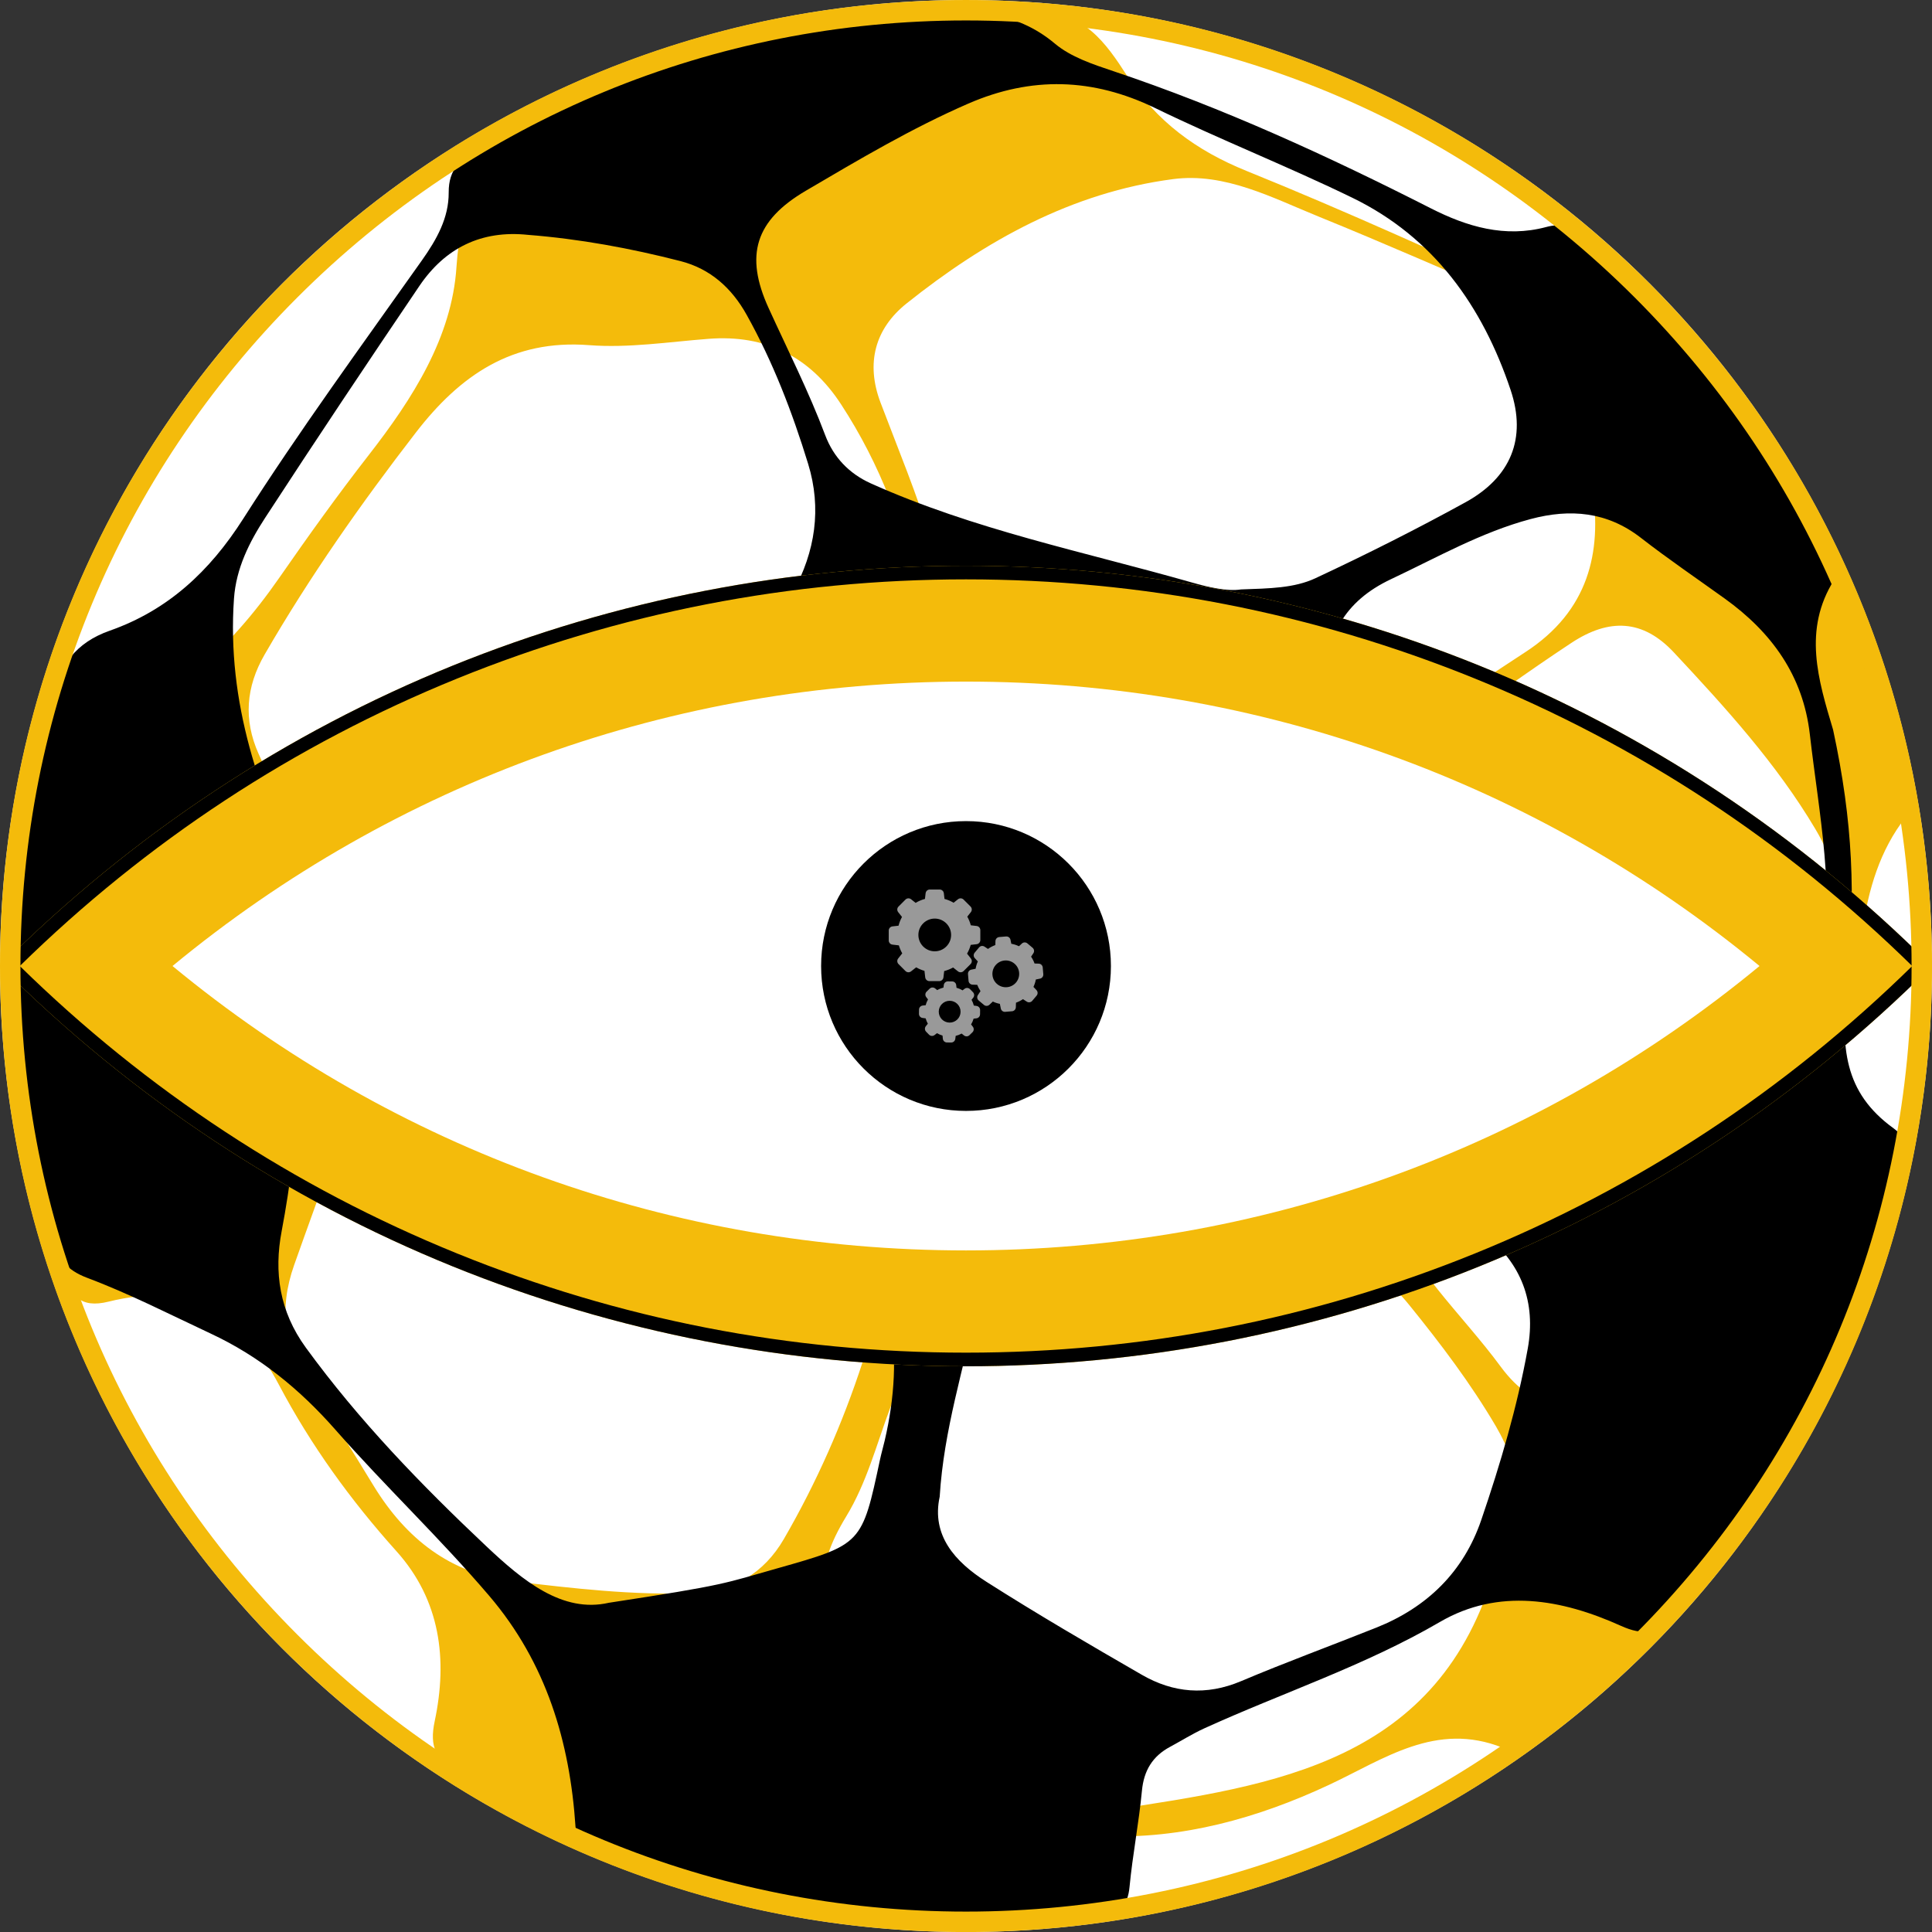 <?xml version="1.0" encoding="utf-8"?>
<!DOCTYPE svg PUBLIC "-//W3C//DTD SVG 1.1//EN" "http://www.w3.org/Graphics/SVG/1.1/DTD/svg11.dtd">
<svg version="1.1" xmlns="http://www.w3.org/2000/svg" xmlns:xlink="http://www.w3.org/1999/xlink" x="0px" y="0px"
     width="283.46px" height="283.46px" viewBox="0 0 283.46 283.46" xml:space="preserve">
<rect x="0" y="0" width="283.46" height="283.46" fill="#333333" stroke="none"/>
<circle fill="#FFFFFF" cx="141.732" cy="141.733" r="141.732"/>
<g>
    <path fill="#F4BB0B" d="M131.219,1.889c6.976,0,13.953,0,20.929,0c6.812-0.296,10.072,4.344,13.263,9.309
        c4.224,6.572,10.085,10.89,17.466,13.875c14.796,5.982,29.328,12.632,43.872,19.22c4.092,1.853,8.114,2.688,12.402,1.479
        c2.672-0.752,4.498,0.062,6.222,2.072c4.849,5.65,9.429,11.488,13.555,17.696c10.456,15.734,16.675,33.153,20.702,51.463
        c0,0.951,0,1.902,0,2.854c-3.851,4.879-5.513,10.722-6.376,16.631c-2.61,17.887-6.646,35.432-11.562,52.803
        c-1.693,5.985-1.606,11.954,1.624,17.466c1.237,2.109,0.305,3.501-0.659,5.148c-9.876,16.919-22.734,31.149-38.514,42.738
        c-1.099,0.805-2.224,2.36-3.687,1.777c-9.775-3.896-17.388,1.674-25.499,5.469c-10.448,4.887-21.602,7.978-33.048,7.496
        c-10.083-0.424-16.337,3.399-20.226,12.201c-3.488,0-6.977,0-10.464,0c-0.902-0.246-1.79-0.636-2.706-0.716
        c-22.142-1.912-42.46-9.128-61.367-20.704c-3.207-1.965-4.165-3.882-3.372-7.613c1.926-9.07,0.847-17.776-5.609-24.962
        c-6.711-7.468-12.566-15.568-17.219-24.378c-5.511-10.434-13.276-15.17-25.003-12.241c-4.209,1.05-5.611-0.891-6.897-4.659
        c-3.79-11.107-5.314-22.635-7.211-34.11c0-6.66,0-13.319,0-19.978c0.604-4.346,1.408-8.674,1.759-13.04
        c0.445-5.518,2.463-9.367,8.19-11.209c12.573-4.044,21.771-12.514,29.188-23.2c4.24-6.108,8.576-12.164,13.144-18.029
        c6.429-8.26,12.201-17.27,12.86-27.616c1.127-17.692,12.136-24.744,27.005-28.852c0.912-0.252,1.798-0.597,2.687-0.925
        C107.831,5.233,119.568,3.76,131.219,1.889z M77.606,147.887c12.563,3.46,20.856-1.912,27.979-11.383
        c7.516-9.994,15.822-19.408,24.027-28.862c4.969-5.725,6.69-12.104,5.27-19.396c-2.021-10.365-5.723-20.106-11.509-28.965
        c-4.541-6.952-11.01-10.215-19.404-9.569c-5.841,0.448-11.748,1.378-17.535,0.929c-11.293-0.877-18.943,4.438-25.417,12.818
        c-8.051,10.421-15.593,21.163-22.191,32.571c-2.755,4.763-3.11,9.57-0.898,14.541c2.639,5.933,5.664,11.708,8.038,17.741
        C51.735,142.974,61.131,151.588,77.606,147.887z M233.661,71.874c0-4.374,0.17-7.712-0.032-11.029
        c-0.488-7.96-4.204-13.797-11.697-16.986c-9.469-4.031-18.884-8.192-28.416-12.062c-6.874-2.791-13.809-6.512-21.397-5.519
        c-14.838,1.943-27.576,9.037-39.107,18.243c-4.626,3.694-6.016,8.75-3.823,14.545c2.579,6.814,5.403,13.562,7.489,20.527
        c2.466,8.241,7.672,13.134,15.757,15.591c10.91,3.316,22.017,6.225,32.53,10.547c15.839,6.51,26.934-2.338,38.813-10.042
        C233.141,89.619,234.993,80.943,233.661,71.874z M163.193,265.551c23.878-3.631,48.02-6.893,56.195-35.567
        c0.17-0.601,0.521-1.151,0.815-1.713c3.398-6.463,2.938-12.764-0.711-18.979c-3.698-6.298-8.083-12.087-12.674-17.756
        c-6.199-7.655-13.948-10.626-23.159-6.904c-13.563,5.481-27.591,8.962-41.923,11.521c-5.923,1.06-9.153,5.119-11.167,10.521
        c-1.986,5.322-3.416,10.884-6.403,15.8c-4.907,8.075-4.417,12.996,2.118,20.027c5.851,6.294,13.041,11.041,19.408,16.731
        C150.702,263.712,156.357,265.916,163.193,265.551z M270.422,136.203c0.069-5.359-1.451-10.156-4.089-14.591
        c-5.699-9.59-13.19-17.804-20.746-25.889c-4.515-4.832-9.463-5.075-15.033-1.399c-6.469,4.266-12.743,8.826-19.057,13.324
        c-2.39,1.703-4.067,4.023-4.729,6.916c-3.791,16.59-4.101,33.563-5.377,50.422c-0.299,3.938,0.556,7.909,1.953,11.646
        c3.521,9.415,11.076,16.05,16.846,23.895c4.945,6.725,11.703,7.883,18.928,3.657c8.206-4.802,15.29-11.232,19.211-19.876
        C265.243,169.062,266.419,152.245,270.422,136.203z M75.219,152.486c-18.858-0.135-20.713,1.177-26.307,17.046
        c-1.894,5.373-3.866,10.717-5.762,16.089c-2.265,6.42-1.549,12.351,2.478,18.013c3.299,4.638,6.232,9.543,9.214,14.4
        c4.736,7.713,11.225,12.867,20.409,13.961c8.797,1.047,17.614,2.08,26.495,1.754c5.799-0.215,10.346-2.919,13.26-7.945
        c4.775-8.243,8.614-16.936,11.562-25.989c1.363-4.184,1.851-8.826-1.323-12.233c-8.121-8.72-14.548-18.761-22.333-27.71
        c-3.027-3.478-6.654-6.411-11.65-6.654C85.258,152.922,79.25,152.668,75.219,152.486z"/>
</g>
<g>
    <path d="M157.899,281.781c-10.467,0-20.934,0-31.4,0c-1.071-0.241-2.132-0.558-3.215-0.711
        c-12.426-1.762-24.462-4.948-35.985-9.947c-1.275-0.555-2.702-0.681-2.858-3.06c-0.829-12.515-4.29-24.102-12.657-33.917
        c-7.198-8.44-15.264-16.062-22.573-24.378c-5.208-5.927-11.132-10.76-18.264-14.093c-6.015-2.813-11.948-5.862-18.15-8.191
        c-3.117-1.169-4.396-2.962-5.255-5.877c-2.82-9.573-4.137-19.423-5.691-29.233c0-6.977,0-13.955,0-20.932
        c1.681-9.635,3.045-19.313,5.588-28.803c1.344-5.017,3.635-8.34,8.674-10.111c8.498-2.987,14.632-8.67,19.561-16.399
        c8.259-12.953,17.345-25.383,26.229-37.931c2.172-3.07,3.956-6.233,3.929-9.972c-0.025-3.397,1.765-4.953,4.403-6.538
        c19.969-11.994,41.7-18.134,64.803-19.795c7.004-0.503,13.804-0.476,19.734,4.508c2.338,1.965,5.57,3.034,8.555,4.033
        c16.118,5.391,31.493,12.454,46.619,20.139c5.269,2.676,10.854,4.363,16.93,2.73c1.879-0.505,3.582-0.241,5.269,1.191
        c15.323,13.014,27.461,28.482,36.252,46.563c0.607,1.246,1.601,2.597,0.702,4.025c-4.616,7.319-2.335,14.678-0.149,21.996
        c2.915,13.521,3.351,24.362,2.029,37.565c-0.901,9.009-0.504,15.587,6.837,20.897c1.962,1.42,2.076,3.117,1.587,5.411
        c-5.354,25.075-16.78,46.975-33.914,66.007c-2.408,2.677-4.35,3.08-7.693,1.571c-8.673-3.907-17.916-5.579-26.537-0.557
        c-11.028,6.429-23.07,10.374-34.575,15.613c-1.723,0.786-3.338,1.808-5.012,2.706c-2.582,1.387-3.849,3.477-4.132,6.46
        c-0.448,4.717-1.367,9.389-1.818,14.106c-0.26,2.719-1.456,3.996-4.129,4.18C160.35,281.126,159.129,281.523,157.899,281.781z
         M77.47,34.458c-6.863-0.725-12.174,1.94-15.943,7.504c-7.636,11.276-15.199,22.603-22.628,34.014
        c-2.325,3.569-4.258,7.413-4.569,11.84c-1.071,15.201,3.704,29,10.403,42.242c2.425,4.792,6.737,6.675,12.294,6.244
        c8.069-0.625,15.861-2.904,23.895-3.61c7.848-0.691,13.066-4.935,16.71-11.681c6.17-11.417,12.509-22.743,18.722-34.137
        c3.247-5.953,4.229-12.25,2.215-18.815c-2.325-7.575-5.159-14.955-9.036-21.897c-2.183-3.912-5.318-6.732-9.691-7.854
        C92.482,36.42,85.022,35.051,77.47,34.458z M89.331,235.157c17.391-2.656,16.83-2.822,24.73-5.056
        c12.414-3.508,12.404-3.534,15.061-15.988c0.199-0.926,0.466-1.838,0.682-2.762c2.967-12.717,1.333-24.406-7.027-34.954
        c-8.479-10.695-17.64-20.767-26.939-30.729c-1.9-2.035-4.372-3.07-7.076-3.601c-9.642-1.899-19.272-0.978-28.814,0.528
        c-9.512,1.498-14.917,7.619-15.878,17.335c-0.685,6.926-1.436,13.821-2.742,20.679c-1.153,6.05-0.336,11.785,3.548,17.119
        c7.786,10.687,16.876,20.087,26.467,29.128C76.705,231.915,82.521,236.717,89.331,235.157z M195.084,138.548
        c0,2.375,0.183,4.768-0.032,7.125c-0.818,8.967,3.416,14.159,10.918,19.162c4.026,2.685,7.478,4.413,11.139,7.205
        c8.7,6.637,12.38,7.452,21.596,1.477c7.208-4.672,13.287-10.758,20.047-15.988c4.747-3.676,7.302-8.59,8.388-14.42
        c2.229-11.927-0.258-23.625-1.605-35.378c-0.987-8.6-5.601-14.965-12.471-19.901c-4.116-2.958-8.313-5.812-12.313-8.919
        c-4.956-3.851-10.385-4.304-16.184-2.756c-7.247,1.934-13.726,5.64-20.454,8.807c-6.971,3.282-9.58,8.432-10.039,16.121
        C193.321,113.654,195.791,126.041,195.084,138.548z M182.077,86.479c4.19-0.146,7.804-0.186,10.932-1.647
        c7.451-3.481,14.812-7.181,22.018-11.145c6.599-3.63,9.005-9.327,6.608-16.471c-4.109-12.259-11.249-22.373-23.185-28.183
        c-9.524-4.636-19.409-8.532-28.938-13.166c-9.161-4.455-18.203-4.687-27.448-0.667c-8.292,3.606-16.057,8.218-23.828,12.781
        c-7.414,4.354-9.02,9.439-5.462,17.231c2.824,6.189,5.897,12.256,8.299,18.639c1.213,3.223,3.495,5.632,6.688,7.069
        c15.081,6.786,31.266,10.03,47.053,14.525C177.331,86.163,180.047,86.796,182.077,86.479z M137.871,219.588
        c-1.239,5.695,2.26,9.563,6.845,12.483c7.471,4.758,15.135,9.221,22.809,13.65c4.626,2.669,9.461,3.091,14.557,0.938
        c6.55-2.769,13.236-5.216,19.843-7.854c7.465-2.979,12.802-8.182,15.406-15.803c2.809-8.224,5.275-16.577,6.82-25.142
        c1.223-6.773-0.893-12.482-6.397-16.826c-6.718-5.302-13.666-10.263-21.051-14.607c-5.967-3.509-11.679-3.216-17.347,0.703
        c-6.144,4.248-12.838,7.469-19.726,10.317c-3.824,1.583-7.344,3.713-10.582,6.291c-2.652,2.111-5.074,4.586-5.762,7.934
        C141.418,200.8,138.474,209.721,137.871,219.588z"/>
</g>
<g>
    <path fill="#FFFFFF" d="M141.733,191.96c-48.31,0-93.919-17.772-129.377-50.227c35.458-32.457,81.067-50.229,129.377-50.229
        s93.919,17.773,129.375,50.229C235.652,174.188,190.043,191.96,141.733,191.96z"/>
    <path fill="#F4BB0B" d="M141.733,100.003c42.954,0,83.671,14.701,116.423,41.729c-32.752,27.027-73.469,41.728-116.423,41.728
        c-42.954,0-83.671-14.7-116.425-41.728C58.062,114.704,98.78,100.003,141.733,100.003 M141.733,83.003
        c-51.258,0-102.516,19.576-141.669,58.729c39.153,39.152,90.411,58.727,141.669,58.727s102.515-19.575,141.667-58.727
        C244.248,102.58,192.991,83.003,141.733,83.003L141.733,83.003z"/>
</g>
<circle cx="141.732" cy="141.732" r="21.26"/>
<g>
    <path fill="#999999" d="M131.882,138.703c0.119,0.408,0.285,0.802,0.493,1.172l-0.595,0.752c-0.195,0.246-0.173,0.595,0.047,0.818
        l1.025,1.026c0.221,0.22,0.573,0.241,0.818,0.046l0.747-0.592c0.383,0.223,0.793,0.395,1.219,0.516l0.111,0.959
        c0.037,0.312,0.299,0.547,0.611,0.547h1.452c0.311,0,0.575-0.234,0.611-0.547l0.106-0.925c0.458-0.12,0.896-0.296,1.308-0.527
        l0.722,0.571c0.246,0.193,0.595,0.172,0.817-0.047l1.027-1.026c0.22-0.221,0.24-0.571,0.045-0.818l-0.561-0.711
        c0.232-0.405,0.414-0.835,0.535-1.285l0.869-0.101c0.311-0.036,0.543-0.298,0.543-0.61v-1.453c0-0.311-0.232-0.575-0.543-0.61
        l-0.856-0.101c-0.115-0.444-0.29-0.87-0.515-1.27l0.526-0.664c0.195-0.246,0.172-0.595-0.047-0.817l-1.024-1.024
        c-0.222-0.222-0.571-0.242-0.817-0.047l-0.645,0.512c-0.419-0.246-0.867-0.434-1.335-0.56l-0.098-0.835
        c-0.037-0.312-0.301-0.544-0.61-0.544h-1.452c-0.312,0-0.574,0.232-0.612,0.544l-0.097,0.835c-0.483,0.129-0.942,0.323-1.37,0.579
        l-0.668-0.531c-0.246-0.195-0.597-0.172-0.818,0.047l-1.025,1.027c-0.222,0.219-0.242,0.571-0.047,0.817l0.559,0.707
        c-0.223,0.404-0.395,0.835-0.506,1.282l-0.896,0.103c-0.31,0.037-0.543,0.299-0.543,0.611v1.452c0,0.31,0.233,0.574,0.543,0.611
        L131.882,138.703z M137.145,134.772c1.324,0,2.401,1.078,2.401,2.402c0,1.324-1.077,2.401-2.401,2.401s-2.402-1.077-2.402-2.401
        C134.742,135.851,135.82,134.772,137.145,134.772z"/>
    <path fill="#999999" d="M151.503,139.06l-0.766-0.647c-0.235-0.199-0.586-0.191-0.809,0.021l-0.425,0.397
        c-0.356-0.172-0.735-0.294-1.126-0.365l-0.12-0.584c-0.06-0.301-0.341-0.511-0.646-0.486l-0.999,0.084
        c-0.309,0.026-0.548,0.277-0.56,0.586l-0.019,0.593c-0.384,0.14-0.748,0.329-1.078,0.567l-0.508-0.336
        c-0.258-0.17-0.6-0.122-0.798,0.115l-0.648,0.77c-0.199,0.237-0.188,0.585,0.023,0.809l0.442,0.472
        c-0.153,0.344-0.263,0.708-0.325,1.079l-0.634,0.129c-0.301,0.062-0.51,0.34-0.486,0.648l0.084,1
        c0.027,0.307,0.277,0.548,0.586,0.557l0.685,0.022c0.125,0.324,0.288,0.634,0.484,0.923l-0.383,0.578
        c-0.171,0.258-0.122,0.602,0.115,0.799l0.768,0.646c0.235,0.201,0.582,0.19,0.806-0.021l0.501-0.471
        c0.327,0.156,0.675,0.27,1.03,0.336l0.141,0.688c0.059,0.303,0.337,0.51,0.646,0.485l0.999-0.085
        c0.309-0.025,0.548-0.275,0.559-0.587l0.021-0.67c0.363-0.128,0.709-0.304,1.027-0.519l0.553,0.363
        c0.258,0.169,0.602,0.121,0.801-0.113l0.646-0.766c0.202-0.238,0.191-0.586-0.021-0.811l-0.444-0.471
        c0.161-0.344,0.283-0.711,0.349-1.086l0.608-0.125c0.304-0.06,0.513-0.339,0.487-0.646l-0.084-0.999
        c-0.028-0.307-0.278-0.548-0.587-0.557l-0.612-0.019c-0.127-0.356-0.296-0.692-0.509-1.004l0.335-0.5
        C151.786,139.604,151.738,139.259,151.503,139.06z M147.735,144.838c-1.082,0.094-2.036-0.711-2.123-1.789
        c-0.094-1.082,0.711-2.036,1.789-2.126c1.082-0.092,2.036,0.713,2.125,1.792C149.62,143.797,148.815,144.751,147.735,144.838z"/>
    <path fill="#999999" d="M135.381,147.531c-0.307,0.032-0.542,0.29-0.545,0.597l-0.008,0.616c-0.004,0.31,0.224,0.57,0.531,0.609
        l0.453,0.061c0.075,0.275,0.181,0.537,0.321,0.783l-0.293,0.36c-0.194,0.241-0.18,0.587,0.037,0.812l0.432,0.438
        c0.215,0.222,0.562,0.246,0.807,0.055l0.361-0.278c0.257,0.153,0.527,0.271,0.808,0.354l0.049,0.465
        c0.031,0.309,0.29,0.545,0.599,0.545l0.615,0.008c0.31,0.007,0.572-0.224,0.612-0.531l0.056-0.441
        c0.306-0.074,0.598-0.191,0.875-0.34l0.341,0.273c0.242,0.195,0.586,0.18,0.808-0.036l0.441-0.432
        c0.221-0.215,0.245-0.562,0.055-0.806l-0.261-0.338c0.161-0.27,0.286-0.553,0.371-0.852l0.403-0.043
        c0.308-0.032,0.543-0.29,0.543-0.596l0.008-0.617c0.008-0.31-0.223-0.57-0.53-0.609l-0.391-0.054
        c-0.079-0.297-0.188-0.582-0.335-0.852l0.247-0.299c0.194-0.241,0.18-0.587-0.037-0.811l-0.431-0.438
        c-0.215-0.221-0.562-0.246-0.807-0.055l-0.295,0.226c-0.277-0.171-0.574-0.297-0.886-0.386l-0.039-0.381
        c-0.032-0.308-0.29-0.545-0.599-0.545l-0.614-0.008c-0.309-0.006-0.572,0.225-0.611,0.531l-0.048,0.377
        c-0.321,0.084-0.63,0.209-0.918,0.375l-0.304-0.246c-0.24-0.194-0.587-0.181-0.808,0.034l-0.443,0.436
        c-0.22,0.215-0.246,0.562-0.055,0.806l0.26,0.336c-0.15,0.267-0.271,0.555-0.348,0.852L135.381,147.531z M139.353,146.836
        c0.883,0.01,1.592,0.736,1.581,1.619c-0.008,0.883-0.736,1.592-1.62,1.58c-0.883-0.01-1.592-0.736-1.581-1.619
        C137.742,147.533,138.47,146.824,139.353,146.836z"/>
</g>
<g>
    <path d="M141.733,85.003c25.752,0,50.858,4.891,74.621,14.536c23.983,9.734,45.574,23.925,64.203,42.194
        c-18.629,18.268-40.22,32.458-64.203,42.192c-23.763,9.646-48.869,14.535-74.621,14.535s-50.858-4.89-74.622-14.535
        c-23.983-9.733-45.575-23.924-64.205-42.192c18.63-18.269,40.222-32.459,64.205-42.194
        C90.875,89.894,115.981,85.003,141.733,85.003 M141.733,83.003c-51.258,0-102.516,19.577-141.669,58.729
        c39.153,39.152,90.411,58.727,141.669,58.727s102.515-19.575,141.667-58.727C244.248,102.58,192.991,83.003,141.733,83.003
        L141.733,83.003z"/>
</g>
<g>
    <path fill="#F4BB0B" d="M141.726,3.001c37.062,0,71.903,14.431,98.105,40.633c26.203,26.203,40.634,61.045,40.634,98.107
        c0,37.062-14.431,71.9-40.634,98.099c-26.201,26.198-61.043,40.626-98.105,40.626c-37.057,0-71.894-14.428-98.094-40.626
        C17.43,213.641,3,178.802,3,141.741c0-37.062,14.43-71.904,40.632-98.107C69.833,17.432,104.67,3.001,141.726,3.001 M141.726,0.001
        C63.453,0.001,0,63.452,0,141.741c0,78.288,63.453,141.725,141.726,141.725c78.286,0,141.739-63.437,141.739-141.725
        C283.465,63.452,220.012,0.001,141.726,0.001L141.726,0.001z"/>
</g>
</svg>
